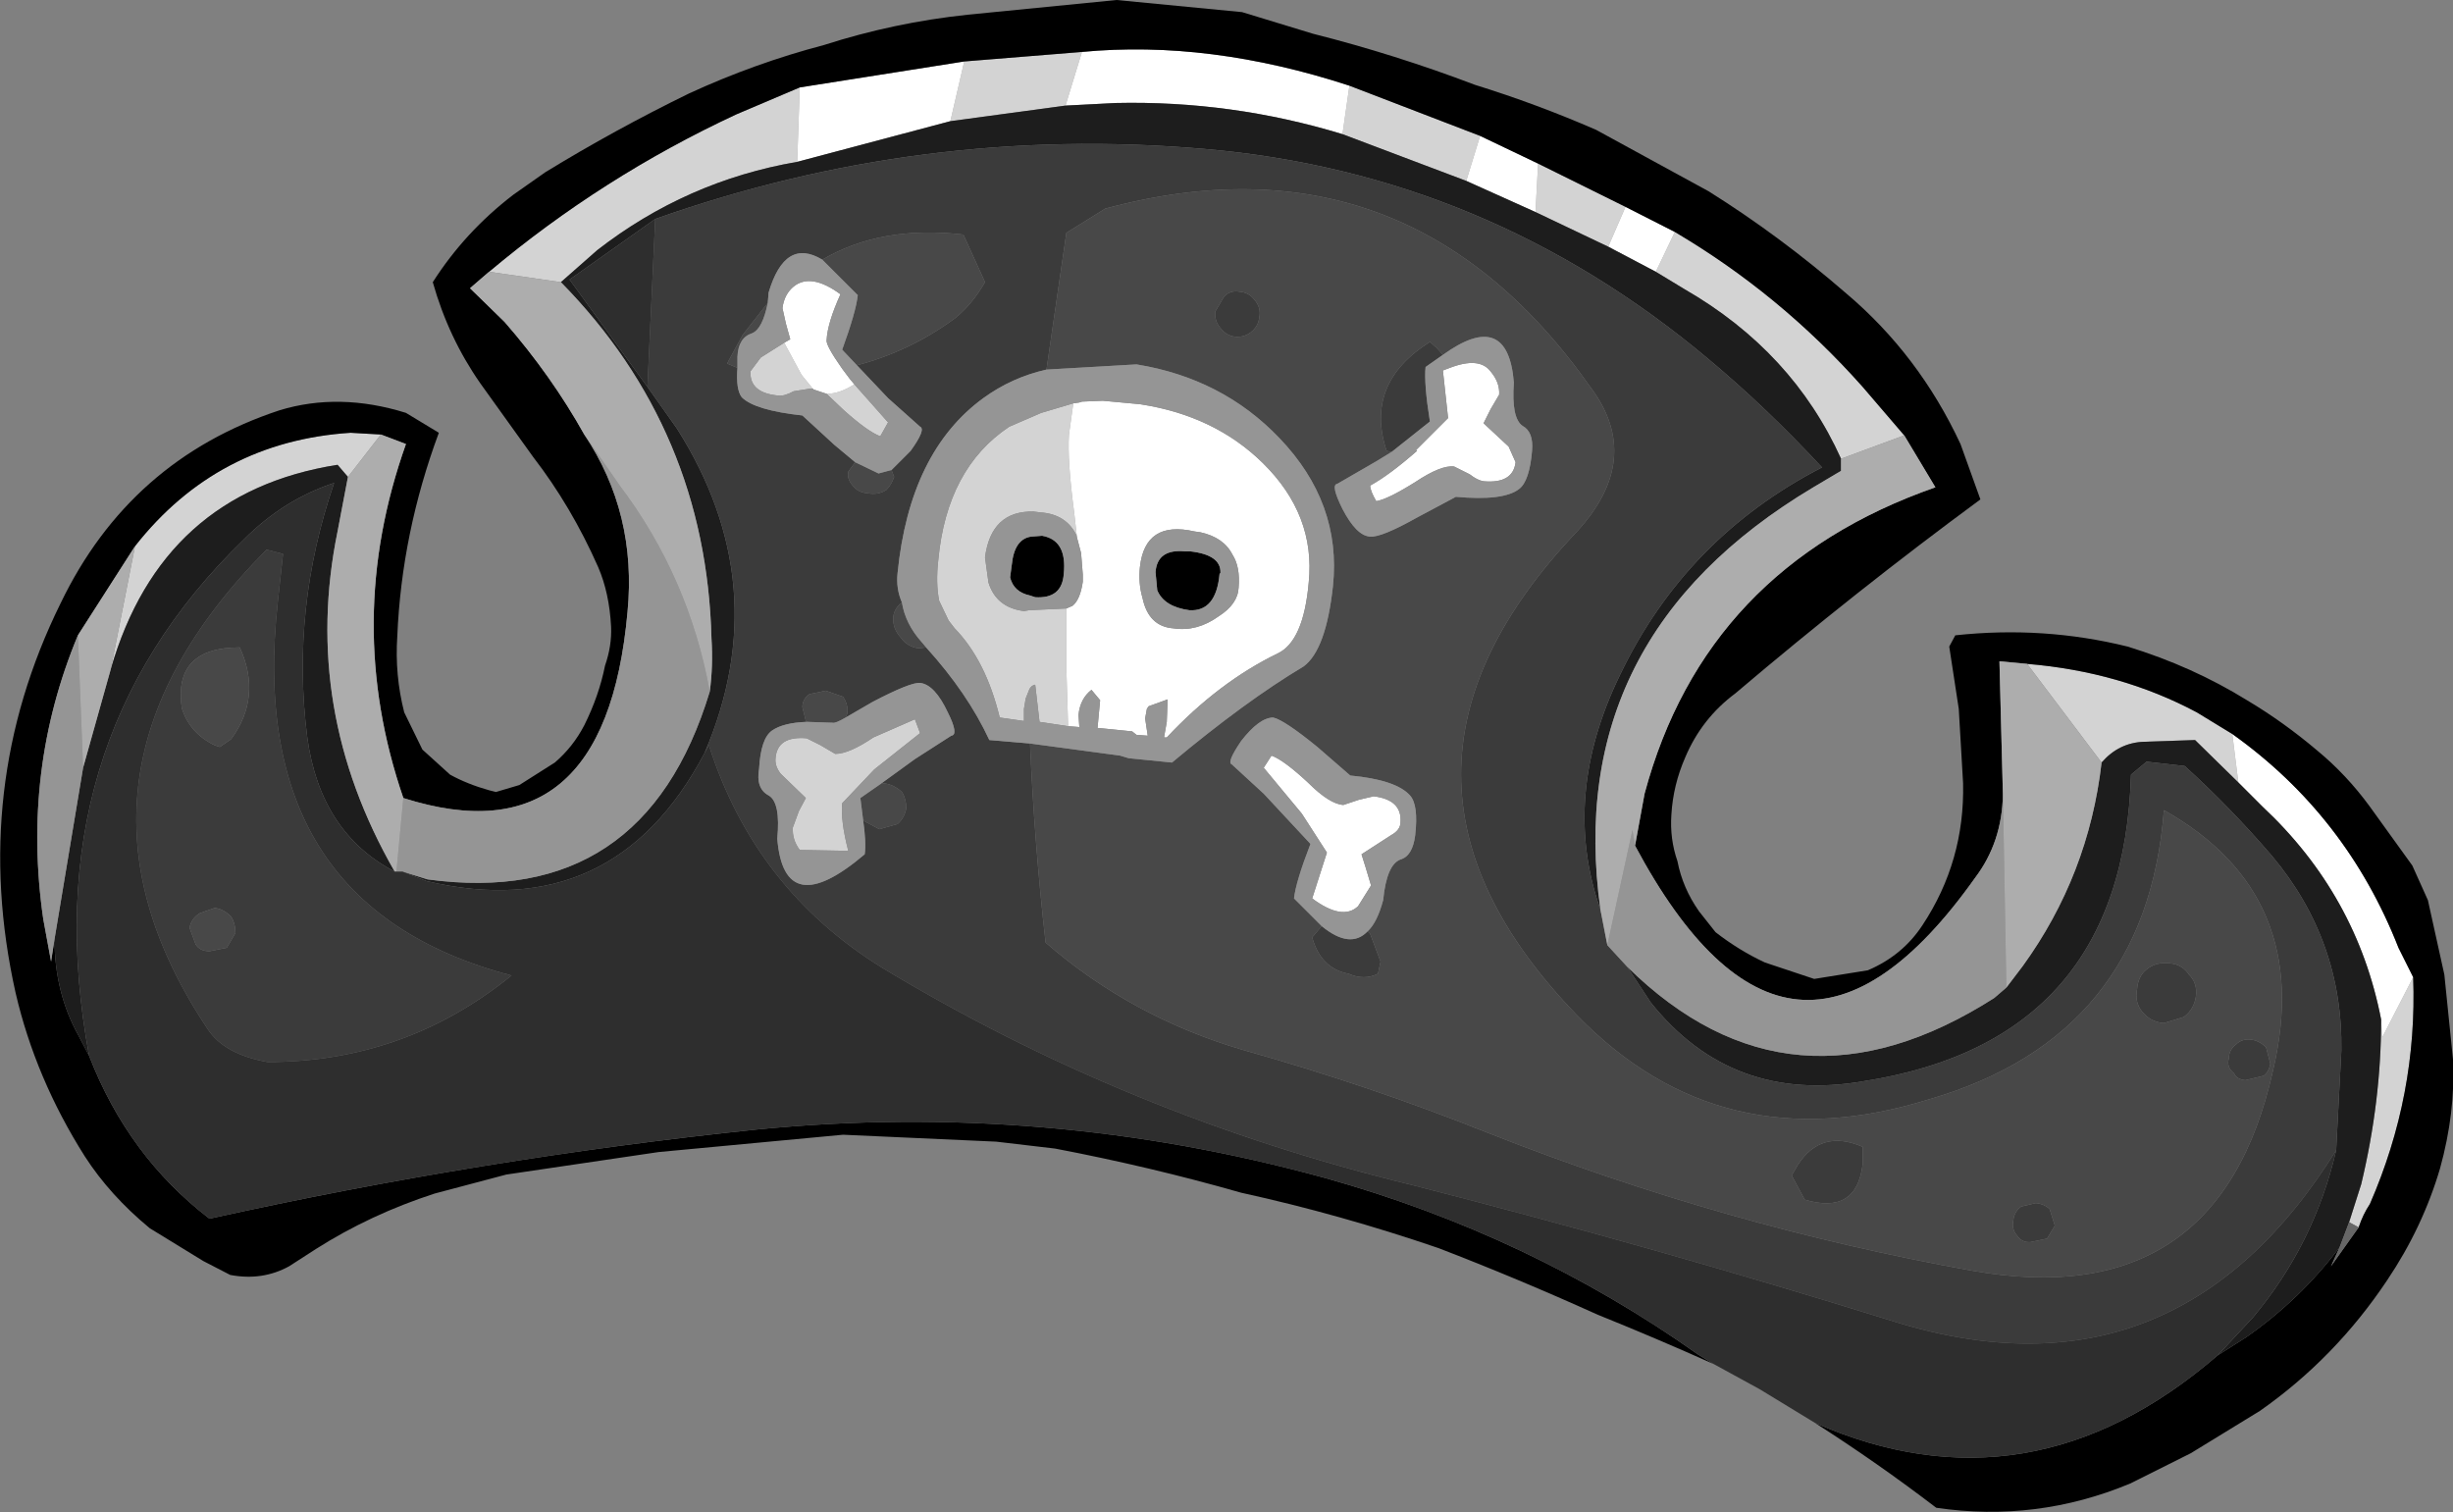 <?xml version="1.0" encoding="UTF-8" standalone="no"?>
<svg xmlns:ffdec="https://www.free-decompiler.com/flash" xmlns:xlink="http://www.w3.org/1999/xlink" ffdec:objectType="shape" height="87.35px" width="141.7px" xmlns="http://www.w3.org/2000/svg">
  <rect width="100%" height="100%" fill="#808080" stroke="none"/>
  <g transform="matrix(1.0, 0.0, 0.0, 1.0, 70.85, 43.7)">
    <path d="M24.8 -28.0 L25.9 -30.3 Q32.0 -26.7 36.75 -21.35 L39.15 -18.55 35.5 -17.2 Q32.7 -23.4 26.45 -27.0 L24.8 -28.0 M23.05 -31.75 L22.05 -29.45 17.85 -31.45 18.0 -34.25 23.05 -31.75 M-63.05 -12.15 Q-58.3 -18.2 -50.6 -18.7 L-48.85 -18.6 -50.75 -16.15 -51.35 -16.85 Q-61.5 -15.25 -64.45 -5.05 L-63.05 -12.15 M-42.6 -28.0 Q-36.05 -33.5 -28.3 -37.1 L-24.65 -38.65 -24.8 -34.35 Q-31.2 -33.25 -36.35 -29.25 L-38.45 -27.4 -42.6 -28.0 M-15.15 -40.15 L-8.35 -40.7 -9.3 -37.6 -15.95 -36.7 -15.15 -40.15 M7.1 -38.75 L14.65 -35.85 13.85 -33.25 6.7 -35.95 7.1 -38.75 M-8.85 -20.4 L-9.1 -18.6 Q-9.2 -17.1 -8.8 -14.1 L-8.65 -12.75 Q-9.25 -14.0 -10.75 -14.1 L-11.15 -14.15 Q-13.6 -14.2 -13.95 -11.5 L-13.75 -10.05 Q-13.3 -8.6 -11.7 -8.4 L-11.4 -8.45 -9.25 -8.55 -9.25 -8.5 -9.25 -5.05 -9.15 -1.75 -10.8 -2.0 -11.05 -4.15 Q-11.3 -4.1 -11.4 -3.85 L-11.6 -3.35 -11.7 -2.75 -11.7 -2.05 -13.1 -2.25 Q-13.9 -5.55 -15.7 -7.4 L-16.05 -7.85 -16.6 -9.0 Q-16.8 -10.0 -16.65 -11.35 -16.15 -16.65 -12.55 -19.05 L-10.7 -19.85 -8.85 -20.4 M46.25 -5.35 Q51.65 -4.9 56.05 -2.55 L58.1 -1.3 58.45 1.5 55.95 -0.95 53.0 -0.85 Q51.55 -0.8 50.55 0.35 L46.25 -5.35 M68.55 12.75 Q68.8 19.55 66.05 25.85 65.65 26.45 65.4 27.2 L64.85 26.9 65.55 24.7 Q66.7 19.9 66.7 15.2 L66.75 16.25 68.55 12.75 M-21.5 -21.5 L-19.55 -19.3 -20.0 -18.5 Q-20.7 -18.75 -22.1 -20.0 L-23.1 -20.95 Q-22.35 -20.95 -21.5 -21.5 M-23.9 -21.25 L-24.05 -21.25 -25.0 -21.1 Q-25.55 -20.8 -25.9 -20.85 -27.5 -21.0 -27.5 -22.15 L-27.5 -22.25 -26.9 -23.05 -25.55 -23.9 -24.55 -22.05 -23.9 -21.25 M-24.25 -1.05 L-23.45 -0.65 -22.6 -0.15 Q-21.8 -0.15 -20.4 -1.1 L-18.0 -2.15 -17.7 -1.35 -20.35 0.75 -22.2 2.7 Q-22.3 3.7 -21.85 5.45 L-24.65 5.4 Q-25.1 4.8 -25.05 4.1 L-24.7 3.15 -24.3 2.4 -25.75 1.0 Q-26.1 0.55 -26.05 0.1 -25.95 -1.2 -24.25 -1.05" fill="#d3d3d3" fill-rule="evenodd" stroke="none"/>
    <path d="M25.9 -30.3 L24.8 -28.0 22.05 -29.45 23.05 -31.75 25.9 -30.3 M-24.65 -38.65 L-15.15 -40.15 -15.95 -36.7 -24.8 -34.35 -24.65 -38.65 M-8.35 -40.7 Q-1.0 -41.4 7.1 -38.75 L6.7 -35.95 Q0.3 -37.9 -6.4 -37.75 L-9.3 -37.6 -8.35 -40.7 M14.65 -35.85 L18.0 -34.25 17.85 -31.45 13.85 -33.25 14.65 -35.85 M15.75 -20.9 L15.25 -20.05 14.85 -19.25 16.3 -17.9 16.7 -17.0 Q16.55 -15.75 14.85 -15.9 14.5 -15.95 14.05 -16.3 L13.15 -16.75 Q12.4 -16.85 10.9 -15.85 9.3 -14.85 8.65 -14.75 8.3 -15.35 8.3 -15.65 9.4 -16.25 11.0 -17.65 L10.95 -17.7 12.8 -19.55 12.5 -22.3 12.9 -22.45 Q14.6 -23.1 15.25 -22.25 15.8 -21.6 15.75 -20.9 M-8.85 -20.4 L-8.5 -20.45 -8.35 -20.5 -7.15 -20.55 -5.0 -20.35 Q-0.7 -19.7 2.1 -16.95 5.15 -13.95 4.75 -10.05 4.45 -6.65 2.95 -5.95 -0.45 -4.3 -3.45 -1.1 L-3.6 -1.1 -3.6 -1.15 -3.45 -2.0 -3.4 -3.3 -4.5 -2.9 -4.6 -2.75 -4.7 -2.2 -4.55 -1.2 -5.2 -1.25 -5.45 -1.45 -7.45 -1.65 -7.3 -3.25 -7.8 -3.85 Q-8.45 -3.35 -8.55 -2.4 L-8.5 -1.7 -9.15 -1.75 -9.25 -5.05 -9.25 -8.5 -9.25 -8.55 -8.9 -8.7 Q-8.45 -9.05 -8.3 -10.1 L-8.3 -10.5 -8.4 -11.75 -8.65 -12.7 -8.65 -12.75 -8.8 -14.1 Q-9.2 -17.1 -9.1 -18.6 L-8.85 -20.4 M0.7 -9.75 Q0.8 -10.95 0.35 -11.65 -0.15 -12.65 -1.5 -12.95 L-1.85 -13.0 Q-4.7 -13.65 -5.0 -10.95 -5.1 -10.0 -4.85 -9.15 -4.5 -7.5 -3.05 -7.4 -1.7 -7.2 -0.45 -8.1 0.65 -8.8 0.7 -9.75 M58.1 -1.3 Q64.7 3.4 67.7 11.05 L68.55 12.75 66.75 16.25 66.7 15.2 Q65.3 8.0 59.85 2.9 L58.45 1.5 58.1 -1.3 M7.8 5.65 L8.05 6.45 8.35 7.45 7.6 8.65 Q6.7 9.5 4.95 8.2 L5.8 5.55 4.35 3.3 2.15 0.65 2.6 -0.05 Q3.3 0.2 4.7 1.5 5.95 2.75 6.75 2.8 L7.65 2.5 8.5 2.3 Q10.15 2.5 10.05 3.8 10.05 4.25 9.5 4.55 L7.8 5.65 M-25.55 -23.9 L-25.2 -24.1 -25.45 -25.0 -25.65 -25.9 Q-25.55 -26.7 -25.0 -27.15 -24.0 -27.95 -22.3 -26.7 -23.05 -25.05 -23.1 -24.05 -23.15 -23.75 -22.2 -22.4 L-21.75 -21.8 -21.5 -21.5 Q-22.35 -20.95 -23.1 -20.95 L-23.85 -21.2 -23.9 -21.25 -24.55 -22.05 -25.55 -23.9" fill="#ffffff" fill-rule="evenodd" stroke="none"/>
    <path d="M25.9 -30.3 L23.05 -31.75 18.0 -34.25 14.65 -35.85 7.1 -38.75 Q-1.0 -41.4 -8.35 -40.7 L-15.15 -40.15 -24.65 -38.65 -28.3 -37.1 Q-36.05 -33.5 -42.6 -28.0 L-43.7 -27.05 -41.7 -25.1 Q-39.0 -22.0 -37.1 -18.6 -34.05 -14.05 -34.6 -8.35 -35.9 6.1 -47.55 2.4 -51.05 -7.8 -47.4 -18.05 L-48.85 -18.6 -50.6 -18.7 Q-58.3 -18.2 -63.05 -12.15 L-66.35 -7.0 Q-69.6 0.8 -68.35 9.4 L-67.9 11.85 -67.7 10.55 Q-67.7 13.65 -66.3 16.15 L-65.7 17.3 Q-63.45 23.1 -58.75 26.7 -42.95 23.2 -27.15 21.55 -10.45 19.9 5.7 24.35 17.5 27.65 27.25 34.55 L28.15 35.1 Q24.8 33.6 21.45 32.25 16.8 30.15 12.25 28.4 6.55 26.45 0.85 25.2 -4.4 23.7 -9.9 22.65 L-13.3 22.25 -22.15 21.85 -32.8 22.85 -41.6 24.15 -45.75 25.25 Q-49.45 26.45 -52.6 28.45 L-54.15 29.45 Q-55.7 30.3 -57.55 29.95 L-59.1 29.15 -62.2 27.25 Q-64.5 25.35 -65.95 23.1 -68.8 18.6 -69.95 13.65 -72.6 1.8 -67.35 -8.85 -63.35 -17.15 -54.7 -20.0 -51.25 -21.05 -47.4 -19.85 L-45.5 -18.7 Q-47.65 -12.9 -47.9 -6.95 -48.05 -4.7 -47.5 -2.55 L-46.45 -0.4 -44.85 1.05 Q-43.85 1.6 -42.6 1.95 L-42.2 2.05 -40.85 1.65 -38.8 0.35 Q-37.75 -0.55 -37.1 -1.8 -36.25 -3.5 -35.9 -5.25 -35.5 -6.4 -35.55 -7.5 -35.65 -9.45 -36.3 -10.95 -37.85 -14.45 -40.05 -17.3 L-43.1 -21.55 Q-44.95 -24.2 -45.85 -27.4 -44.0 -30.3 -41.2 -32.45 L-39.35 -33.75 Q-35.35 -36.2 -31.05 -38.3 -27.25 -40.05 -23.25 -41.1 -19.2 -42.4 -14.95 -42.85 L-6.35 -43.7 0.9 -43.0 5.0 -41.75 Q9.75 -40.55 14.35 -38.8 17.9 -37.7 21.35 -36.2 L27.85 -32.65 Q32.0 -30.05 35.8 -26.75 40.0 -23.2 42.4 -18.05 L43.55 -14.85 Q36.35 -9.55 29.4 -3.65 27.45 -2.2 26.5 0.05 25.8 1.65 25.7 3.35 25.6 4.75 26.05 6.05 26.35 7.6 27.3 8.95 L28.25 10.15 Q29.6 11.2 31.1 11.9 L33.95 12.85 37.05 12.35 Q39.05 11.5 40.2 9.75 42.65 6.05 42.55 1.55 L42.3 -2.75 41.75 -6.35 42.1 -7.0 Q47.2 -7.55 52.05 -6.35 55.8 -5.2 58.95 -3.25 61.05 -2.0 63.0 -0.35 64.7 1.05 66.05 2.9 L68.5 6.3 69.4 8.3 70.35 12.6 70.85 17.5 Q71.0 20.55 70.1 23.8 69.1 27.2 67.05 30.25 64.05 34.75 59.7 37.8 L55.7 40.25 52.2 42.0 Q46.8 44.25 41.0 43.4 37.6 40.8 34.0 38.5 46.4 43.95 57.25 34.6 L58.9 33.55 Q62.05 31.35 64.3 28.35 L63.8 29.45 65.4 27.2 Q65.65 26.45 66.05 25.85 68.8 19.55 68.55 12.75 L67.7 11.05 Q64.7 3.4 58.1 -1.3 L56.05 -2.55 Q51.65 -4.9 46.25 -5.35 L44.65 -5.5 44.85 2.2 Q44.8 4.95 43.25 7.0 32.6 22.0 23.6 5.15 L24.15 2.15 Q27.65 -10.9 40.95 -15.55 L39.15 -18.55 36.75 -21.35 Q32.0 -26.7 25.9 -30.3 M-10.65 -12.75 Q-9.2 -12.5 -9.4 -10.55 -9.5 -9.1 -11.05 -9.2 L-11.35 -9.3 Q-12.3 -9.5 -12.5 -10.35 L-12.4 -11.1 Q-12.25 -12.55 -11.3 -12.7 L-10.65 -12.75 M-2.1 -11.85 Q-0.3 -11.65 -0.35 -10.6 L-0.4 -10.55 Q-0.6 -8.35 -2.15 -8.45 -3.6 -8.65 -4.0 -9.6 L-4.1 -10.65 Q-4.0 -12.0 -2.4 -11.85 L-2.1 -11.85" fill="#000000" fill-rule="evenodd" stroke="none"/>
    <path d="M22.05 -29.45 L24.8 -28.0 26.45 -27.0 Q32.7 -23.4 35.5 -17.2 L35.5 -16.5 33.9 -15.55 Q19.4 -6.9 21.6 8.85 19.3 2.3 22.75 -4.75 26.55 -12.65 34.4 -16.7 31.2 -20.15 27.85 -22.95 15.05 -33.7 -1.3 -35.1 -17.6 -36.5 -33.0 -31.05 L-37.95 -27.55 -33.45 -21.35 -31.75 -18.95 Q-26.0 -9.9 -30.15 -0.2 -35.4 9.75 -46.2 7.2 L-47.6 6.65 -46.15 7.1 Q-33.65 8.8 -29.85 -3.75 -29.65 -5.25 -29.75 -6.8 -30.05 -18.85 -38.45 -27.4 L-36.35 -29.25 Q-31.2 -33.25 -24.8 -34.35 L-15.95 -36.7 -9.3 -37.6 -6.4 -37.75 Q0.3 -37.9 6.7 -35.95 L13.85 -33.25 17.85 -31.45 22.05 -29.45 M-65.7 17.3 L-66.3 16.15 Q-67.7 13.65 -67.7 10.55 L-66.05 0.65 -64.45 -5.05 Q-61.5 -15.25 -51.35 -16.85 L-50.75 -16.15 -51.35 -13.0 Q-53.45 -2.75 -48.05 6.65 -52.35 4.4 -53.1 -1.1 -54.05 -8.5 -51.55 -15.8 -54.45 -14.85 -56.75 -12.55 -69.05 -0.65 -65.7 17.3 M64.3 28.35 Q62.05 31.35 58.9 33.55 L57.25 34.6 59.3 32.4 Q62.85 28.15 64.1 22.75 L64.4 17.0 Q64.5 10.65 60.4 5.75 57.95 2.9 55.35 0.55 L53.15 0.3 52.25 1.05 Q51.8 16.4 36.85 18.75 29.2 20.1 24.5 14.2 L23.15 12.15 Q32.6 21.45 44.35 13.95 L45.05 13.35 46.0 12.1 Q49.8 6.85 50.55 0.35 51.55 -0.8 53.0 -0.85 L55.95 -0.95 58.45 1.5 59.85 2.9 Q65.3 8.0 66.7 15.2 66.7 19.9 65.55 24.7 L64.85 26.9 64.3 28.35" fill="#1d1d1d" fill-rule="evenodd" stroke="none"/>
    <path d="M0.75 -26.85 Q1.3 -26.8 1.6 -26.4 2.0 -25.95 1.9 -25.4 1.85 -24.85 1.4 -24.5 1.0 -24.2 0.5 -24.25 0.0 -24.3 -0.35 -24.75 -0.7 -25.15 -0.65 -25.7 L-0.15 -26.55 Q0.2 -26.95 0.75 -26.85 M-30.15 -0.2 Q-26.0 -9.9 -31.75 -18.95 L-33.45 -21.35 -33.0 -31.05 Q-17.6 -36.5 -1.3 -35.1 15.05 -33.7 27.85 -22.95 31.2 -20.15 34.4 -16.7 26.55 -12.65 22.75 -4.75 19.3 2.3 21.6 8.85 L22.0 10.9 23.15 12.15 24.5 14.2 Q29.2 20.1 36.85 18.75 51.8 16.4 52.25 1.05 L53.15 0.3 55.35 0.55 Q57.95 2.9 60.4 5.75 64.5 10.65 64.4 17.0 L64.1 22.75 Q54.85 37.6 38.75 32.7 24.8 28.35 10.7 24.75 -5.75 20.75 -19.9 12.2 -27.25 7.65 -29.9 -0.65 L-30.15 -0.2 M12.5 -23.2 L11.5 -22.5 Q11.4 -21.55 11.75 -19.35 L9.55 -17.6 9.25 -17.65 Q7.95 -21.55 11.75 -23.95 L12.15 -23.6 12.5 -23.2 M-11.35 -0.75 Q-11.1 5.0 -10.45 10.75 -5.5 15.05 0.95 16.95 8.25 19.0 15.25 21.8 28.85 27.15 43.05 29.7 57.3 32.25 60.45 18.15 62.85 8.0 54.15 3.1 53.15 16.15 40.6 19.8 28.6 23.55 20.25 14.95 6.85 1.1 20.25 -13.0 24.1 -17.2 21.05 -21.3 10.45 -36.35 -7.0 -31.65 L-9.25 -30.25 -10.4 -22.35 Q-12.4 -21.9 -14.05 -20.7 -18.3 -17.6 -19.0 -10.6 -19.1 -9.7 -18.75 -8.9 -19.2 -8.55 -19.25 -8.05 -19.3 -7.4 -18.8 -6.85 -18.45 -6.35 -17.8 -6.25 L-17.35 -6.3 Q-14.95 -3.65 -13.7 -0.95 L-11.35 -0.75 M5.5 9.8 Q7.15 11.15 8.15 10.1 L8.3 10.25 8.9 11.85 8.75 12.55 Q7.95 12.95 7.05 12.55 5.45 12.25 4.95 10.45 L5.5 9.8 M45.65 27.65 Q45.35 27.3 45.45 26.8 45.5 26.3 45.9 26.0 L46.75 25.8 Q47.25 25.85 47.55 26.15 L47.85 27.1 47.4 27.85 46.45 28.05 Q45.95 28.1 45.65 27.65 M59.15 16.35 Q59.65 16.4 60.05 16.8 L60.3 17.75 Q60.2 18.25 59.9 18.45 L58.85 18.7 Q58.35 18.65 58.2 18.3 57.75 17.95 57.9 17.45 57.9 16.95 58.3 16.65 58.65 16.3 59.15 16.35 M53.15 12.3 Q53.7 11.85 54.5 11.95 55.2 12.0 55.6 12.6 56.1 13.1 56.0 13.85 55.9 14.6 55.3 15.05 L54.15 15.4 Q53.4 15.35 52.9 14.75 52.45 14.2 52.6 13.45 52.65 12.7 53.15 12.3 M33.0 23.6 Q34.35 21.5 36.75 22.55 L36.75 23.55 Q36.4 26.5 33.4 25.6 L32.65 24.2 33.0 23.6 M-55.45 -11.95 L-54.5 -11.7 -54.8 -8.95 Q-56.75 8.6 -41.3 12.65 -47.45 17.65 -55.4 17.65 -57.9 17.2 -58.85 15.75 -68.55 1.25 -55.45 -11.95 M-57.5 -1.0 Q-55.7 -3.45 -57.0 -6.3 -60.85 -6.3 -60.35 -2.8 -59.9 -1.35 -58.45 -0.65 L-58.15 -0.55 -57.5 -1.0 M-21.35 -22.6 Q-18.3 -23.4 -15.7 -25.3 -14.7 -26.1 -13.95 -27.4 L-15.2 -30.15 Q-19.95 -30.7 -23.35 -28.7 -25.5 -30.0 -26.45 -26.8 L-26.5 -26.2 -27.95 -24.35 -28.85 -22.7 -28.25 -22.45 Q-28.35 -21.2 -28.0 -20.75 -27.25 -20.0 -24.5 -19.7 L-22.65 -18.0 -21.45 -17.0 -21.85 -16.45 Q-21.95 -16.0 -21.5 -15.55 -21.25 -15.25 -20.7 -15.2 -20.1 -15.1 -19.65 -15.4 -19.35 -15.7 -19.2 -16.15 L-19.35 -16.55 -18.25 -17.65 Q-17.35 -18.9 -17.7 -19.05 L-19.55 -20.7 -21.35 -22.6 M-22.0 -2.25 L-21.9 -2.5 Q-21.85 -3.0 -22.15 -3.45 L-23.15 -3.8 -24.1 -3.6 Q-24.5 -3.3 -24.5 -2.85 L-24.3 -2.05 -24.25 -2.0 Q-25.6 -1.95 -26.25 -1.5 -26.9 -1.05 -27.0 0.7 -27.2 1.85 -26.45 2.25 -25.75 2.65 -25.95 4.75 -25.55 9.6 -20.9 5.65 -20.8 5.0 -21.0 3.6 L-20.9 3.75 -20.05 4.2 -19.0 3.9 Q-18.6 3.55 -18.5 3.0 -18.5 2.45 -18.75 2.05 -19.25 1.6 -19.8 1.55 L-20.0 1.6 -18.0 0.15 -15.9 -1.2 Q-15.45 -1.25 -16.1 -2.55 -16.85 -4.15 -17.7 -4.25 -18.25 -4.3 -20.45 -3.15 L-22.0 -2.25 M-59.3 9.05 Q-59.8 9.35 -59.9 9.9 L-59.55 10.85 Q-59.3 11.25 -58.75 11.25 L-57.75 11.05 -57.25 10.2 Q-57.25 9.65 -57.5 9.25 -57.95 8.8 -58.45 8.75 L-59.3 9.05" fill="#3b3b3b" fill-rule="evenodd" stroke="none"/>
    <path d="M0.75 -26.85 Q0.2 -26.95 -0.15 -26.55 L-0.65 -25.7 Q-0.7 -25.15 -0.35 -24.75 0.0 -24.3 0.5 -24.25 1.0 -24.2 1.4 -24.5 1.85 -24.85 1.9 -25.4 2.0 -25.95 1.6 -26.4 1.3 -26.8 0.75 -26.85 M9.55 -17.6 L8.65 -17.05 6.4 -15.75 Q6.0 -15.7 6.7 -14.3 7.5 -12.75 8.3 -12.7 8.95 -12.65 11.0 -13.8 L13.25 -15.0 Q16.0 -14.75 16.9 -15.45 17.5 -15.9 17.65 -17.65 17.75 -18.75 17.1 -19.1 16.45 -19.55 16.6 -21.6 16.25 -25.9 12.5 -23.2 L12.15 -23.6 11.75 -23.95 Q7.95 -21.55 9.25 -17.65 L9.55 -17.6 M-11.35 -0.75 L-6.15 -0.05 -5.65 0.1 -3.15 0.35 Q1.1 -3.2 4.45 -5.2 5.75 -6.15 6.15 -9.85 6.65 -14.65 3.05 -18.4 -0.25 -21.85 -5.2 -22.65 L-10.4 -22.35 -9.25 -30.25 -7.0 -31.65 Q10.45 -36.35 21.05 -21.3 24.1 -17.2 20.25 -13.0 6.85 1.1 20.25 14.95 28.6 23.55 40.6 19.8 53.15 16.15 54.15 3.1 62.85 8.0 60.45 18.15 57.3 32.25 43.05 29.7 28.85 27.15 15.25 21.8 8.25 19.0 0.95 16.95 -5.5 15.05 -10.45 10.75 -11.1 5.0 -11.35 -0.75 M-18.75 -8.9 Q-18.55 -7.65 -17.6 -6.6 L-17.35 -6.3 -17.8 -6.25 Q-18.45 -6.35 -18.8 -6.85 -19.3 -7.4 -19.25 -8.05 -19.2 -8.55 -18.75 -8.9 M8.15 10.1 Q8.7 9.6 9.05 8.3 9.25 6.25 10.05 5.95 10.75 5.75 10.9 4.55 11.1 2.8 10.6 2.25 9.8 1.35 7.15 1.1 L5.25 -0.55 Q3.35 -2.1 2.7 -2.25 1.9 -2.25 0.85 -0.9 0.0 0.35 0.3 0.45 L2.15 2.15 4.85 5.05 Q4.0 7.25 3.9 8.2 L5.5 9.8 4.95 10.45 Q5.45 12.25 7.05 12.55 7.95 12.95 8.75 12.55 L8.9 11.85 8.3 10.25 8.15 10.1 M53.15 12.3 Q52.65 12.7 52.6 13.45 52.45 14.2 52.9 14.75 53.4 15.35 54.15 15.4 L55.3 15.05 Q55.9 14.6 56.0 13.85 56.1 13.1 55.6 12.6 55.2 12.0 54.5 11.95 53.7 11.85 53.15 12.3 M59.15 16.35 Q58.65 16.3 58.3 16.65 57.9 16.95 57.9 17.45 57.75 17.95 58.2 18.3 58.35 18.65 58.85 18.7 L59.9 18.45 Q60.2 18.25 60.3 17.75 L60.05 16.8 Q59.65 16.4 59.15 16.35 M45.65 27.65 Q45.95 28.1 46.45 28.05 L47.4 27.85 47.85 27.1 47.55 26.15 Q47.25 25.85 46.75 25.8 L45.9 26.0 Q45.5 26.3 45.45 26.8 45.35 27.3 45.65 27.65 M33.0 23.6 L32.65 24.2 33.4 25.6 Q36.4 26.5 36.75 23.55 L36.75 22.55 Q34.35 21.5 33.0 23.6 M-57.5 -1.0 L-58.15 -0.55 -58.45 -0.65 Q-59.9 -1.35 -60.35 -2.8 -60.85 -6.3 -57.0 -6.3 -55.7 -3.45 -57.5 -1.0 M-23.35 -28.7 Q-19.95 -30.7 -15.2 -30.15 L-13.95 -27.4 Q-14.7 -26.1 -15.7 -25.3 -18.3 -23.4 -21.35 -22.6 L-22.2 -23.5 Q-21.4 -25.7 -21.3 -26.65 L-23.35 -28.7 M-19.35 -16.55 L-19.2 -16.15 Q-19.35 -15.7 -19.65 -15.4 -20.1 -15.1 -20.7 -15.2 -21.25 -15.25 -21.5 -15.55 -21.95 -16.0 -21.85 -16.45 L-21.45 -17.0 -20.1 -16.35 -19.35 -16.55 M-28.25 -22.45 L-28.85 -22.7 -27.95 -24.35 -26.5 -26.2 Q-26.8 -24.7 -27.4 -24.45 -28.2 -24.2 -28.25 -23.1 L-28.25 -22.45 M-24.25 -2.0 L-24.3 -2.05 -24.5 -2.85 Q-24.5 -3.3 -24.1 -3.6 L-23.15 -3.8 -22.15 -3.45 Q-21.85 -3.0 -21.9 -2.5 L-22.0 -2.25 Q-22.6 -1.9 -22.75 -1.95 L-24.25 -2.0 M-20.0 1.6 L-19.8 1.55 Q-19.25 1.6 -18.75 2.05 -18.5 2.45 -18.5 3.0 -18.6 3.55 -19.0 3.9 L-20.05 4.2 -20.9 3.75 -21.0 3.6 -21.15 2.4 -20.0 1.6 M-59.3 9.05 L-58.45 8.75 Q-57.95 8.8 -57.5 9.25 -57.25 9.65 -57.25 10.2 L-57.75 11.05 -58.75 11.25 Q-59.3 11.25 -59.55 10.85 L-59.9 9.9 Q-59.8 9.35 -59.3 9.05" fill="#484848" fill-rule="evenodd" stroke="none"/>
    <path d="M-67.7 10.55 L-67.9 11.85 -68.35 9.4 Q-69.6 0.8 -66.35 -7.0 L-66.05 0.65 -67.7 10.55 M-47.55 2.4 Q-35.9 6.1 -34.6 -8.35 -34.05 -14.05 -37.1 -18.6 L-35.05 -15.65 Q-31.05 -10.35 -29.85 -3.75 -33.65 8.8 -46.15 7.1 L-47.6 6.65 -47.95 6.65 -47.55 2.4 M15.75 -20.9 Q15.8 -21.6 15.25 -22.25 14.6 -23.1 12.9 -22.45 L12.5 -22.3 12.8 -19.55 10.95 -17.7 11.0 -17.65 Q9.4 -16.25 8.3 -15.65 8.3 -15.35 8.65 -14.75 9.3 -14.85 10.9 -15.85 12.4 -16.85 13.15 -16.75 L14.05 -16.3 Q14.5 -15.95 14.85 -15.9 16.55 -15.75 16.7 -17.0 L16.3 -17.9 14.85 -19.25 15.25 -20.05 15.75 -20.9 M12.5 -23.2 Q16.25 -25.9 16.6 -21.6 16.45 -19.55 17.1 -19.1 17.75 -18.75 17.65 -17.65 17.5 -15.9 16.9 -15.45 16.0 -14.75 13.25 -15.0 L11.0 -13.8 Q8.95 -12.65 8.3 -12.7 7.5 -12.75 6.7 -14.3 6.0 -15.7 6.4 -15.75 L8.65 -17.05 9.55 -17.6 11.75 -19.35 Q11.4 -21.55 11.5 -22.5 L12.5 -23.2 M-9.15 -1.75 L-8.5 -1.7 -8.55 -2.4 Q-8.45 -3.35 -7.8 -3.85 L-7.3 -3.25 -7.45 -1.65 -5.45 -1.45 -5.2 -1.25 -4.55 -1.2 -4.7 -2.2 -4.6 -2.75 -4.5 -2.9 -3.4 -3.3 -3.45 -2.0 -3.6 -1.15 -3.6 -1.1 -3.45 -1.1 Q-0.45 -4.3 2.95 -5.95 4.45 -6.65 4.75 -10.05 5.15 -13.95 2.1 -16.95 -0.7 -19.7 -5.0 -20.35 L-7.15 -20.55 -8.35 -20.5 -8.5 -20.45 -8.85 -20.4 -10.7 -19.85 -12.55 -19.05 Q-16.15 -16.65 -16.65 -11.35 -16.8 -10.0 -16.6 -9.0 L-16.05 -7.85 -15.7 -7.4 Q-13.9 -5.55 -13.1 -2.25 L-11.7 -2.05 -11.7 -2.75 -11.6 -3.35 -11.4 -3.85 Q-11.3 -4.1 -11.05 -4.15 L-10.8 -2.0 -9.15 -1.75 M-8.65 -12.75 L-8.65 -12.7 -8.4 -11.75 -8.3 -10.5 -8.3 -10.1 Q-8.45 -9.05 -8.9 -8.7 L-9.25 -8.55 -11.4 -8.45 -11.7 -8.4 Q-13.3 -8.6 -13.75 -10.05 L-13.95 -11.5 Q-13.6 -14.2 -11.15 -14.15 L-10.75 -14.1 Q-9.25 -14.0 -8.65 -12.75 M0.7 -9.75 Q0.65 -8.8 -0.45 -8.1 -1.7 -7.2 -3.05 -7.4 -4.5 -7.5 -4.85 -9.15 -5.1 -10.0 -5.0 -10.95 -4.7 -13.65 -1.85 -13.0 L-1.5 -12.95 Q-0.15 -12.65 0.35 -11.65 0.8 -10.95 0.7 -9.75 M-10.4 -22.35 L-5.2 -22.65 Q-0.25 -21.85 3.05 -18.4 6.65 -14.65 6.15 -9.85 5.75 -6.15 4.45 -5.2 1.1 -3.2 -3.15 0.35 L-5.65 0.1 -6.15 -0.05 -11.35 -0.75 -13.7 -0.95 Q-14.95 -3.65 -17.35 -6.3 L-17.6 -6.6 Q-18.55 -7.65 -18.75 -8.9 -19.1 -9.7 -19.0 -10.6 -18.3 -17.6 -14.05 -20.7 -12.4 -21.9 -10.4 -22.35 M5.5 9.8 L3.9 8.2 Q4.0 7.25 4.85 5.05 L2.15 2.15 0.3 0.45 Q0.0 0.35 0.85 -0.9 1.9 -2.25 2.7 -2.25 3.35 -2.1 5.25 -0.55 L7.15 1.1 Q9.8 1.35 10.6 2.25 11.1 2.8 10.9 4.55 10.75 5.75 10.05 5.95 9.25 6.25 9.05 8.3 8.7 9.6 8.15 10.1 7.15 11.15 5.5 9.8 M45.05 13.35 L44.35 13.95 Q32.6 21.45 23.15 12.15 L22.0 10.9 23.45 4.25 23.6 5.15 Q32.6 22.0 43.25 7.0 44.8 4.95 44.85 2.2 L45.05 13.35 M7.8 5.65 L9.5 4.55 Q10.05 4.25 10.05 3.8 10.15 2.5 8.5 2.3 L7.65 2.5 6.75 2.8 Q5.95 2.75 4.7 1.5 3.3 0.2 2.6 -0.05 L2.15 0.65 4.35 3.3 5.8 5.55 4.95 8.2 Q6.7 9.5 7.6 8.65 L8.35 7.45 8.05 6.45 7.8 5.65 M-23.35 -28.7 L-21.3 -26.65 Q-21.4 -25.7 -22.2 -23.5 L-21.35 -22.6 -19.55 -20.7 -17.7 -19.05 Q-17.35 -18.9 -18.25 -17.65 L-19.35 -16.55 -20.1 -16.35 -21.45 -17.0 -22.65 -18.0 -24.5 -19.7 Q-27.25 -20.0 -28.0 -20.75 -28.35 -21.2 -28.25 -22.45 L-28.25 -23.1 Q-28.2 -24.2 -27.4 -24.45 -26.8 -24.7 -26.5 -26.2 L-26.45 -26.8 Q-25.5 -30.0 -23.35 -28.7 M-21.5 -21.5 L-21.75 -21.8 -22.2 -22.4 Q-23.15 -23.75 -23.1 -24.05 -23.05 -25.05 -22.3 -26.7 -24.0 -27.95 -25.0 -27.15 -25.55 -26.7 -25.65 -25.9 L-25.45 -25.0 -25.2 -24.1 -25.55 -23.9 -26.9 -23.05 -27.5 -22.25 -27.5 -22.15 Q-27.5 -21.0 -25.9 -20.85 -25.55 -20.8 -25.0 -21.1 L-24.05 -21.25 -23.9 -21.25 -23.85 -21.2 -23.1 -20.95 -22.1 -20.0 Q-20.7 -18.75 -20.0 -18.5 L-19.55 -19.3 -21.5 -21.5 M-24.25 -2.0 L-22.75 -1.95 Q-22.6 -1.9 -22.0 -2.25 L-20.45 -3.15 Q-18.25 -4.3 -17.7 -4.25 -16.85 -4.15 -16.1 -2.55 -15.45 -1.25 -15.9 -1.2 L-18.0 0.15 -20.0 1.6 -21.15 2.4 -21.0 3.6 Q-20.8 5.0 -20.9 5.65 -25.55 9.6 -25.95 4.75 -25.75 2.65 -26.45 2.25 -27.2 1.85 -27.0 0.7 -26.9 -1.05 -26.25 -1.5 -25.6 -1.95 -24.25 -2.0 M-24.25 -1.05 Q-25.95 -1.2 -26.05 0.1 -26.1 0.55 -25.75 1.0 L-24.3 2.4 -24.7 3.15 -25.05 4.1 Q-25.1 4.8 -24.65 5.4 L-21.85 5.45 Q-22.3 3.7 -22.2 2.7 L-20.35 0.75 -17.7 -1.35 -18.0 -2.15 -20.4 -1.1 Q-21.8 -0.15 -22.6 -0.15 L-23.45 -0.65 -24.25 -1.05 M-10.65 -12.75 L-11.3 -12.7 Q-12.25 -12.55 -12.4 -11.1 L-12.5 -10.35 Q-12.3 -9.5 -11.35 -9.3 L-11.05 -9.2 Q-9.5 -9.1 -9.4 -10.55 -9.2 -12.5 -10.65 -12.75 M-2.1 -11.85 L-2.4 -11.85 Q-4.0 -12.0 -4.1 -10.65 L-4.0 -9.6 Q-3.6 -8.65 -2.15 -8.45 -0.6 -8.35 -0.4 -10.55 L-0.35 -10.6 Q-0.3 -11.65 -2.1 -11.85" fill="#959595" fill-rule="evenodd" stroke="none"/>
    <path d="M35.5 -17.2 L39.15 -18.55 40.95 -15.55 Q27.65 -10.9 24.15 2.15 L23.6 5.15 23.45 4.25 22.0 10.9 21.6 8.85 Q19.4 -6.9 33.9 -15.55 L35.5 -16.5 35.5 -17.2 M-66.35 -7.0 L-63.05 -12.15 -64.45 -5.05 -66.05 0.65 -66.35 -7.0 M-48.85 -18.6 L-47.4 -18.05 Q-51.05 -7.8 -47.55 2.4 L-47.95 6.65 -48.05 6.65 Q-53.45 -2.75 -51.35 -13.0 L-50.75 -16.15 -48.85 -18.6 M-37.1 -18.6 Q-39.0 -22.0 -41.7 -25.1 L-43.7 -27.05 -42.6 -28.0 -38.45 -27.4 Q-30.05 -18.85 -29.75 -6.8 -29.65 -5.25 -29.85 -3.75 -31.05 -10.35 -35.05 -15.65 L-37.1 -18.6 M44.85 2.2 L44.65 -5.5 46.25 -5.35 50.55 0.35 Q49.8 6.85 46.0 12.1 L45.05 13.35 44.85 2.2" fill="#adadad" fill-rule="evenodd" stroke="none"/>
    <path d="M28.15 35.1 L27.25 34.55 Q17.5 27.65 5.7 24.35 -10.45 19.9 -27.15 21.55 -42.95 23.2 -58.75 26.7 -63.45 23.1 -65.7 17.3 -69.05 -0.65 -56.75 -12.55 -54.45 -14.85 -51.55 -15.8 -54.05 -8.5 -53.1 -1.1 -52.35 4.4 -48.05 6.65 L-47.95 6.65 -47.6 6.65 -46.2 7.2 Q-35.4 9.75 -30.15 -0.2 L-29.9 -0.65 Q-27.25 7.65 -19.9 12.2 -5.75 20.75 10.7 24.75 24.8 28.35 38.75 32.7 54.85 37.6 64.1 22.75 62.85 28.15 59.3 32.4 L57.25 34.6 Q46.4 43.95 34.0 38.5 L30.8 36.55 28.15 35.1 M-33.45 -21.35 L-37.95 -27.55 -33.0 -31.05 -33.45 -21.35 M-55.45 -11.95 Q-68.55 1.25 -58.85 15.75 -57.9 17.2 -55.4 17.65 -47.45 17.65 -41.3 12.65 -56.75 8.6 -54.8 -8.95 L-54.5 -11.7 -55.45 -11.95" fill="#2e2e2e" fill-rule="evenodd" stroke="none"/>
    <path d="M65.4 27.2 L63.8 29.45 64.3 28.35 64.85 26.9 65.4 27.2" fill="#666666" fill-rule="evenodd" stroke="none"/>
  </g>
</svg>
